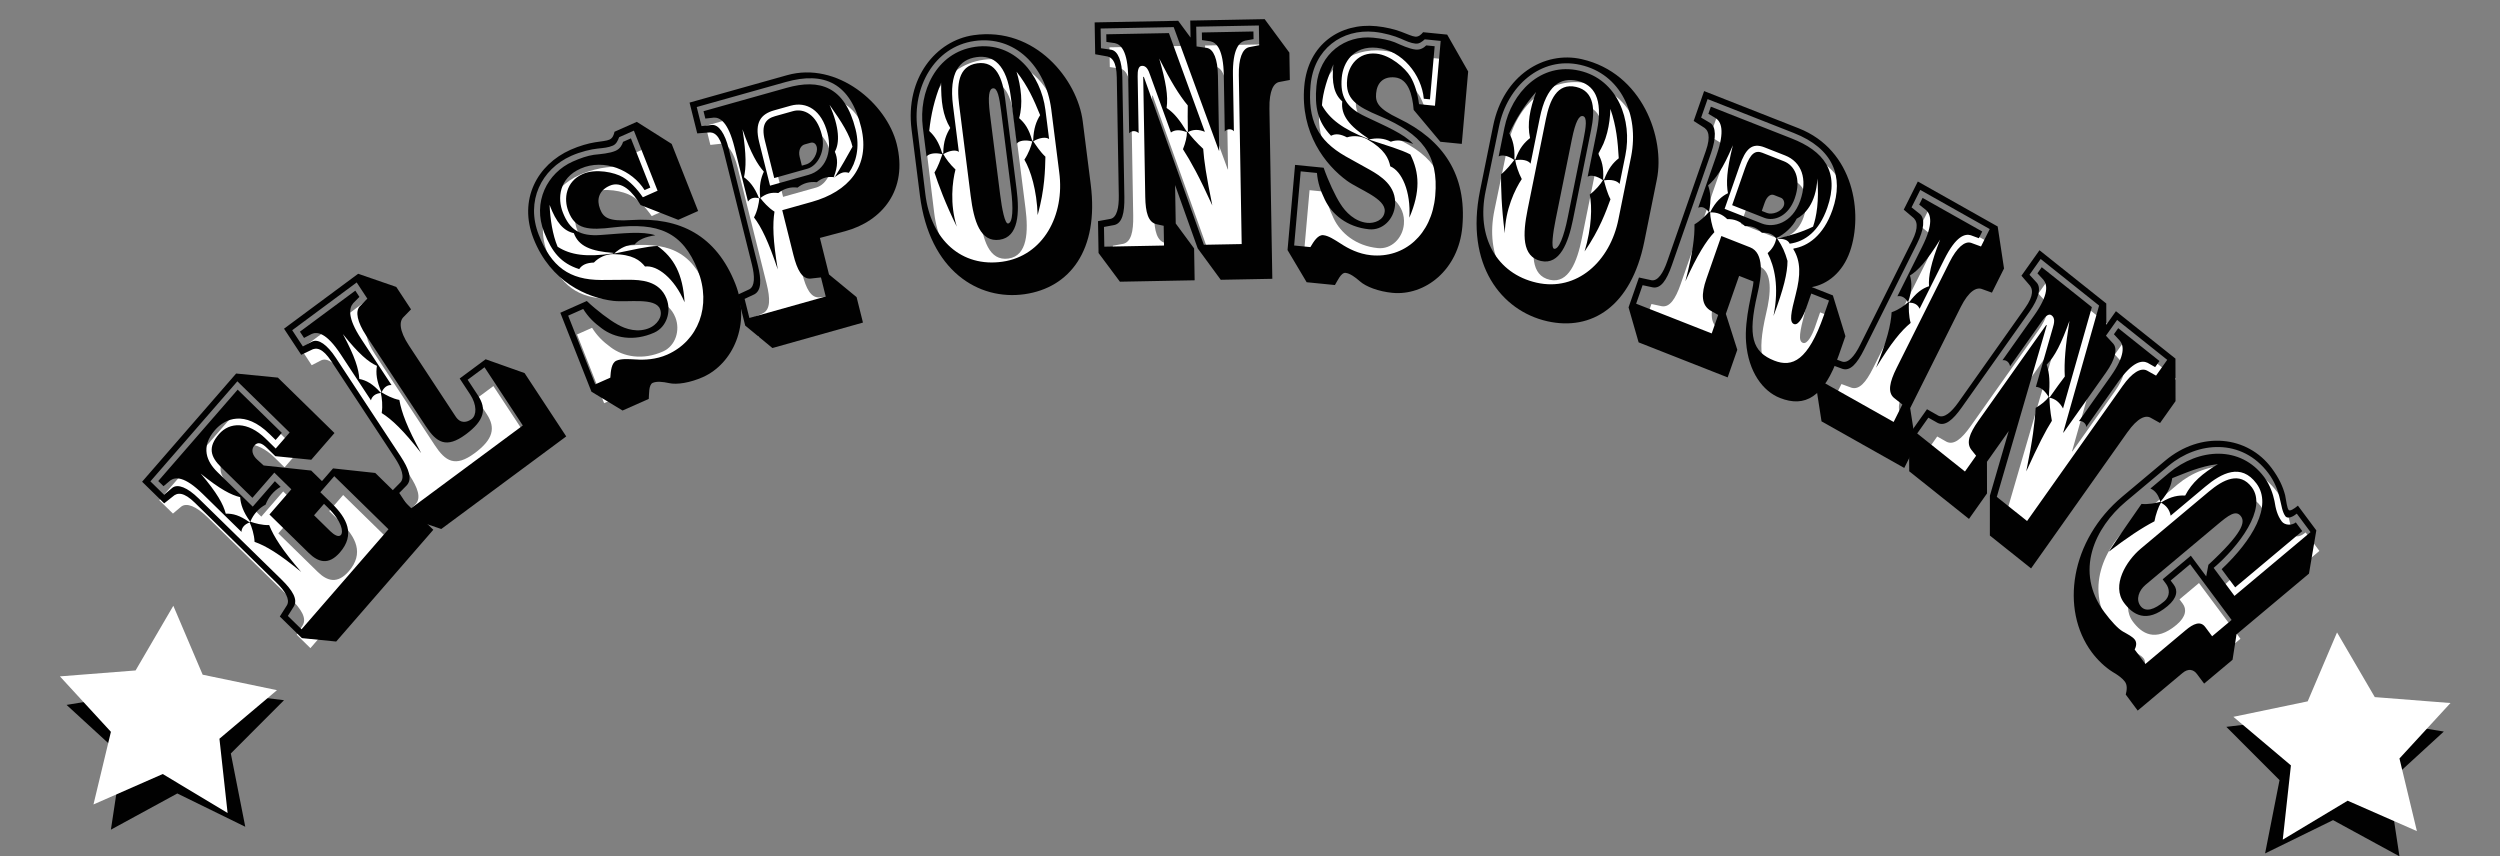 <?xml version="1.0" encoding="utf-8"?>
<!-- Generator: Adobe Illustrator 16.0.0, SVG Export Plug-In . SVG Version: 6.00 Build 0)  -->
<!DOCTYPE svg PUBLIC "-//W3C//DTD SVG 1.1//EN" "http://www.w3.org/Graphics/SVG/1.1/DTD/svg11.dtd">
<svg version="1.1" id="Capa_1" xmlns="http://www.w3.org/2000/svg" xmlns:xlink="http://www.w3.org/1999/xlink" x="0px" y="0px"
	 width="595.28px" height="203.902px" viewBox="0 0 595.28 203.902" enable-background="new 0 0 595.28 203.902"
	 xml:space="preserve">
<rect x="0" y="0" width="595.28" height="203.902" fill="#808080" stroke="none"/>
<g>
	<g>
		<path fill="#FFFFFF" d="M71.485,120.988l-4.056-3.971l-5.216,6.002l-7.425-7.269c-2.628-2.572-3.208-4.823-0.522-7.916
			c2.477-2.849,6.812-3.093,11.096,1.101l2.399,2.349l3.319-3.819L58.627,95.276l-20.704,23.826l3.256,3.188l1.972-1.66
			c1.282-0.988,3.571-0.095,6.256,2.533l19.764,19.345c2.628,2.573,3.919,4.735,2.884,6.414l-1.401,2.22l3.256,3.188l20.705-23.826
			l-12.91-12.636l-3.318,3.819l2.798,2.739c3.542,3.468,5.559,7.351,1.872,11.593c-2.687,3.092-5.134,2.381-7.418,0.144
			l-9.368-9.169L71.485,120.988z"/>
		<path fill="#FFFFFF" d="M97.473,113.09c2.046,3.111,2.826,5.449,1.52,6.92l-1.816,1.85l2.535,3.854L126.6,105.79l-9.119-13.862
			l-4.014,2.974l2.447,3.719c2.135,3.246,1.565,5.981-2.895,9.286c-4.652,3.446-6.967,1.944-9.503-1.911l-14.235-21.64
			c-2.09-3.178-2.616-5.706-1.52-6.921l1.817-1.849l-2.536-3.854L71.686,83.11l2.536,3.854l2.261-1.172
			c1.452-0.674,3.506,0.721,5.597,3.899L97.473,113.09z"/>
		<path fill="#FFFFFF" d="M137.443,54.767c-1.17-2.967-0.596-7.066,3.417-8.849c3.083-1.369,7.585-0.418,9.566,0.757
			c1.645,0.969,3.345,2.716,4.748,4.776l3.512-1.56l-5.64-14.303l-3.513,1.56c-0.292,0.756-0.625,1.619-1.485,2.001
			c-1.076,0.478-2.301,0.575-3.598,0.705c-1.542,0.148-4.087,0.742-6.309,1.729c-7.097,3.153-10.923,10.753-7.744,18.817
			c3.001,7.608,7.261,10.721,14.853,10.747l6.551-0.049c2.786,0.015,7.305,0.153,9.015,4.489c1.2,3.043,0.059,6.77-2.953,8.107
			c-4.874,2.165-9.449,1.246-12.44-1c-1.897-1.393-3.274-2.748-4.443-4.643l-3.584,1.592L143.847,96l3.584-1.592
			c0.105-1.656,0.293-3.528,1.44-4.037c1.146-0.51,2.708-0.397,4.686-0.293c1.907,0.136,4.734,0.042,7.459-1.167
			c7.311-3.248,10.622-11.514,7.232-20.11c-3.601-9.13-9.378-11.392-19.938-10.187C142.202,59.358,139.082,59.135,137.443,54.767z"
			/>
		<path fill="#FFFFFF" d="M195.432,52.543c8.64-2.428,13.989-8.369,11.737-17.718c-2.551-10.544-8.734-13.414-17.973-10.816
			l-21.184,5.954l1.134,4.544l2.503-0.277c1.582-0.103,3.061,1.955,3.995,5.703l6.884,27.584c0.915,3.667,0.891,6.147-0.812,7.054
			l-2.304,1.074l1.134,4.544l18.179-5.109l-1.134-4.545l-2.503,0.277c-1.977,0.129-3.155-2.014-4.071-5.681l-2.646-10.604
			L195.432,52.543z M184.232,37.945c-0.936-3.747,0.233-5.185,2.411-5.797l4.282-1.204c2.479-0.696,5.625,0.637,6.879,5.66
			c0.954,3.826-0.979,7.356-3.458,8.053l-7.887,2.217L184.232,37.945z"/>
		<path fill="#FFFFFF" d="M252.418,30.439c-1.371-10.207-8.653-17.572-18.281-16.2c-9.626,1.373-14.825,11.102-13.603,20.747
			l1.898,15.622c1.331,11.127,8.731,17.562,18.358,16.188c9.704-1.384,14.912-11.031,13.531-21.318L252.418,30.439z M230.492,29.405
			c-0.58-4.577-0.302-9.194,4.318-9.854c4.543-0.647,6.037,3.715,6.617,8.293l2.753,21.741c0.703,5.559,0.493,11.33-4.051,11.979
			c-4.621,0.658-6.13-4.452-6.885-10.418L230.492,29.405z"/>
		<path fill="#FFFFFF" d="M274.324,22.788l0.154-0.003l14.279,39.979l9.012-0.172l-0.682-40.239
			c-0.064-3.875,0.827-6.284,2.453-6.646l2.401-0.458l-0.08-4.7l-14.917,0.285l0.079,4.7l2.492,0.365
			c1.561,0.301,2.533,2.673,2.6,6.549l0.302,17.894l-0.077,0.001l-10.758-29.406l-17.403,0.332l0.079,4.7l2.493,0.364
			c1.559,0.301,2.533,2.674,2.598,6.55l0.484,28.53c0.063,3.792-0.517,6.196-2.375,6.644l-2.479,0.459l0.078,4.7l14.22-0.271
			l-0.08-4.7l-1.717-0.38c-1.951-0.458-2.611-2.754-2.676-6.547L274.324,22.788z"/>
		<path fill="#FFFFFF" d="M322.887,23.355c0.283-3.203,2.605-6.533,6.938-6.102c3.327,0.331,6.881,3.417,8.104,5.445
			c1.022,1.676,1.75,4.067,2.073,6.584l3.791,0.377l1.36-15.437l-3.788-0.378c-0.597,0.522-1.271,1.117-2.199,1.024
			c-1.16-0.115-2.285-0.642-3.485-1.175c-1.429-0.639-3.937-1.386-6.334-1.625c-7.66-0.761-14.404,4.036-15.175,12.738
			c-0.728,8.212,1.654,13.087,8.343,16.9l5.803,3.228c2.451,1.403,6.379,3.782,5.965,8.462c-0.289,3.285-2.949,6.002-6.197,5.679
			c-5.262-0.522-8.891-3.617-10.535-7.094c-1.057-2.176-1.672-4.059-1.861-6.315l-3.869-0.385l-1.561,17.655l3.871,0.384
			c0.826-1.409,1.822-2.966,3.061-2.843c1.236,0.124,2.564,1.001,4.267,2.081c1.621,1.072,4.158,2.402,7.099,2.694
			c7.893,0.785,14.479-4.855,15.297-14.133c0.871-9.854-3.228-14.734-13.078-18.945C325.051,29.783,322.396,28.028,322.887,23.355z"
			/>
		<path fill="#FFFFFF" d="M390.502,41.741c1.963-10.098-2.545-19.643-12.043-21.806s-17.488,5.127-19.412,14.643l-3.188,15.384
			c-2.295,10.949,2.621,19.66,12.119,21.823c9.569,2.179,17.547-5.029,19.522-15.207L390.502,41.741z M370.195,32.898
			c0.914-4.515,2.646-8.76,7.205-7.722c4.48,1.021,4.498,5.664,3.584,10.179l-4.336,21.449c-1.106,5.483-3.145,10.84-7.627,9.819
			c-4.561-1.038-4.352-6.39-3.162-12.275L370.195,32.898z"/>
		<path fill="#FFFFFF" d="M418.838,63.375c3.352,1.318,2.816,6.649,1.688,11.307c-2.274,9.835-1.188,13.605,4.06,15.668
			c4.299,1.692,8.039-0.003,11.793-10.752l1.242-3.557l-4.228-1.663l-1.239,3.557c-0.597,1.701-1.777,4.139-2.871,3.708
			c-1.166-0.458-0.729-2.661,0.446-7.213c1.121-4.396,1.199-7.708-0.602-10.615l0.053-0.155c3.336-0.535,7.103-3.011,9.265-9.198
			c2.778-7.964,0.139-14.634-9.189-18.303l-20.549-8.083l-1.539,4.408l2.197,1.304c1.348,0.883,1.438,3.47,0.172,7.104
			l-9.347,26.756c-1.241,3.557-2.608,5.571-4.491,5.269l-2.47-0.53l-1.537,4.408l17.998,7.081l1.537-4.409l-1.594-0.891
			c-2.516-1.341-2.453-4.131-1.211-7.689l3.564-10.207L418.838,63.375z M426.905,42.888c2.401,0.946,4.254,3.959,2.551,8.832
			c-1.457,4.176-4.847,5.57-7.25,4.624l-7.649-3.009l3.08-8.815c1.297-3.713,2.565-4.268,4.098-3.666L426.905,42.888z"/>
		<path fill="#FFFFFF" d="M445.961,87.728c-1.674,3.351-3.281,5.154-5.111,4.59l-2.377-0.873l-2.076,4.152l16.609,9.356l2.076-4.152
			l-2.014-1.601c-1.533-1.331-1.025-3.752,0.647-7.104l12.604-25.205c1.712-3.424,3.593-5.073,5.109-4.591l2.377,0.873l2.078-4.152
			l-16.543-9.318l-2.076,4.153l2.017,1.602c1.227,1.064,0.993,3.642-0.72,7.065L445.961,87.728z"/>
		<path fill="#FFFFFF" d="M489.342,81.848l0.125,0.099l-11.895,40.85l7.207,5.744l22.77-32.184c2.193-3.099,4.291-4.417,5.783-3.642
			l2.16,1.206l2.66-3.759l-11.933-9.508l-2.657,3.759l1.752,1.914c1.059,1.255,0.448,3.761-1.742,6.86l-10.125,14.312l-0.062-0.05
			l8.549-30.212l-13.92-11.092l-2.658,3.759l1.754,1.914c1.06,1.254,0.451,3.761-1.744,6.86l-16.143,22.819
			c-2.146,3.034-3.998,4.55-5.723,3.692l-2.221-1.255l-2.66,3.759l11.371,9.062l2.66-3.759l-1.136-1.418
			c-1.272-1.634-0.463-3.877,1.685-6.911L489.342,81.848z"/>
		<path fill="#FFFFFF" d="M522.59,154.498c1.771-1.482,3.459-2.27,4.615-0.716l1.639,2.2l4.636-3.885l-9.875-13.269l-4.636,3.885
			l0.771,1.036c0.963,1.294,0.817,3.097-1.498,5.04c-5.062,4.242-8.301,2.019-10.373-0.765c-3.082-4.142,0.557-10.029,3.971-12.893
			l16.224-13.598c3.414-2.863,7.346-4.898,10.235-1.016c3.756,5.049-3.104,14.06-9.094,19.185l4.961,6.666l18.111-15.183
			l-3.275-4.401c-0.791,0.665-2.143,1.377-2.723,0.601c-0.724-0.971-0.933-2.583-1.275-3.976c-0.471-2.231-1.346-4.337-2.742-6.213
			c-6.309-8.479-16.86-7.62-23.752-1.845l-10.184,8.539c-7.441,6.236-12.355,16.663-5.131,26.371
			c1.543,2.07,3.219,3.924,4.416,4.603c1.197,0.677,2.299,1.226,2.828,1.938c0.528,0.712,0.317,1.625-0.037,2.345l2.553,3.43
			L522.59,154.498z"/>
	</g>
	<g>
		<path fill="#010101" d="M41.121,118.246l-2.029,1.605l-5.255-5.146L56.228,88.94l9.936,0.974l13.481,13.195l-5.532,6.366
			l-8.557-0.858l-1.999-1.957c-1.2-1.175-2.148-1.542-2.991-0.572c-0.896,1.031-0.403,2.41,0.735,3.412l1.48,1.337l11.319,1.207
			l2.57,2.516l2.634-3.031l10.05,1.087l13.824,13.53l-23.127,26.614l-8.17-0.815l-5.256-5.145l1.712-2.699
			c0.772-1.375-0.458-3.365-2.458-5.322L46.4,119.712C43.773,117.141,42.235,117.206,41.121,118.246z M69.375,116.508l-4.056-3.97
			l-5.216,6.001l-7.426-7.268c-2.627-2.572-3.208-4.824-0.521-7.917c2.476-2.849,6.811-3.094,11.096,1.099l2.399,2.349l3.318-3.82
			L56.516,90.794L35.812,114.62l3.256,3.188l1.971-1.662c1.282-0.988,3.571-0.095,6.256,2.533l19.764,19.346
			c2.627,2.574,3.919,4.735,2.884,6.414l-1.4,2.22l3.256,3.187l20.704-23.824l-12.91-12.638l-3.319,3.82l2.799,2.739
			c3.542,3.467,5.559,7.349,1.871,11.593c-2.687,3.092-5.133,2.38-7.418,0.143l-9.368-9.17L69.375,116.508z M56.593,92.778
			l10.51,10.288l-1.475,1.698l-1.429-1.398c-5.94-5.815-10.644-3.688-13.015-0.959c-3.53,4.062-1.912,7.553,0.544,9.957l8.455,8.273
			l5.268-6.062l1.372,1.341c-1.669,0.947-2.982,2.579-3.578,4.239c-1.563,0.826-2.885,2.225-3.64,4.066
			c1.059,0.363,2.838,0.87,4.484,0.801c1.095,2.754,3.143,5.992,7.629,11.17c-5.224-4.328-8.431-6.233-11.106-7.17
			c-0.067-1.748-0.687-3.588-1.166-4.618c-1.195,0.401-1.933,1.25-1.95,2.243l-9.253-9.06c-4.341-4.249-6.533-4.039-7.71-3.171
			l-1.598,1.354l-1.257-1.229L56.593,92.778z M59.548,124.168c-1.684-2.32-2.247-4.105-2.366-5.793
			c-2.108-0.494-4.745-1.839-9.397-5.607c3.916,4.617,5.392,7.297,5.973,9.549c1.647-0.071,3.369,0.38,5.631,2.033L59.548,124.168z
			 M78.665,126.499c0.914,0.896,1.982,1.491,2.508,0.885c0.632-0.728,0.262-3.221-3.108-6.52l-0.914-0.896l-2.371,2.729
			L78.665,126.499z"/>
		<path fill="#010101" d="M108.495,99.183c1.201,1.825,2.786,1.354,3.807,0.599c1.21-0.896,1.29-3.369-0.356-5.871l-2.491-3.787
			l6.18-4.58l9.272,3.289l9.92,15.081L105.07,125.96l-7.814-2.659l-4.092-6.221l2.218-2.248c1.033-1.167,0.233-3.393-1.324-5.758
			L78.889,86.015c-2.046-3.111-3.562-3.396-4.86-2.635l-2.306,1.105l-4.093-6.221l17.65-13.078l9.074,3.134l3.515,5.341
			l-1.753,1.802c-1.058,0.985-1.143,3.161,1.259,6.812L108.495,99.183z M95.363,108.611c2.046,3.109,2.826,5.449,1.52,6.921
			l-1.817,1.849l2.536,3.854l26.888-19.922l-9.119-13.863l-4.015,2.975l2.447,3.72c2.135,3.246,1.565,5.981-2.895,9.286
			c-4.652,3.446-6.967,1.943-9.502-1.912L87.171,79.879c-2.091-3.179-2.616-5.706-1.52-6.92l1.816-1.85l-2.536-3.854L69.576,78.633
			l2.536,3.854l2.262-1.173c1.452-0.673,3.506,0.721,5.597,3.899L95.363,108.611z M81.118,84.363
			c-3.381-5.14-5.564-5.433-6.889-4.854l-1.835,0.956l-0.979-1.487l13.189-9.773l0.979,1.488l-1.479,1.498
			c-0.97,1.121-1.461,3.397,1.918,8.537l7.207,10.955c-0.993-0.069-1.885,0.592-2.357,1.747c0.96,0.596,2.596,1.497,4.218,1.803
			c0.513,2.94,1.858,6.569,5.193,12.648c-4.227-5.417-6.975-8.009-9.398-9.532c0.289-1.722,0.055-3.662-0.205-4.777
			c-1.248,0.121-2.076,0.733-2.357,1.747L81.118,84.363z M90.828,93.362c-1.174-2.65-1.363-4.522-1.074-6.245
			c-2.023-0.915-4.326-2.829-8.108-7.571c2.891,5.403,3.791,8.356,3.903,10.688c1.623,0.306,3.214,1.14,5.089,3.27L90.828,93.362z"
			/>
		<path fill="#010101" d="M127.046,56.83c-3.66-9.281,0.876-17.644,8.833-21.178c2.079-0.923,4.206-1.51,5.79-1.767
			c1.584-0.256,2.738-0.322,3.455-0.64c0.788-0.351,1.05-1.182,1.198-1.874l5.305-2.356l8.305,5.252l6.3,15.976l-4.73,2.102
			l-8.972-3.525c-1.894-3.092-4.432-5.898-7.371-4.592c-2.58,1.146-3.169,3.285-2.269,5.567c0.78,1.978,1.935,2.984,7.428,2.601
			c11.577-0.761,20.246,3.703,24.776,15.19c3.78,9.586-0.581,19.033-7.749,22.217c-3.011,1.337-6.178,1.85-8.032,1.422
			c-1.478-0.328-2.967-0.471-3.898-0.058c-1.003,0.446-0.839,2.787-0.938,3.815l-6.237,2.77l-7.413-4.485l-7.411-18.792l6.308-2.802
			c2.299,2.198,5.524,4.609,7.241,5.545c2.082,1.221,5.025,2.06,7.748,0.85c1.505-0.669,3.225-2.505,2.444-4.483
			c-1.11-2.815-7.6-1.542-11.127-1.941C139.841,70.905,131.126,67.176,127.046,56.83z M135.333,50.288
			c-1.17-2.967-0.597-7.066,3.418-8.849c3.082-1.37,7.584-0.419,9.565,0.758c1.645,0.967,3.346,2.715,4.748,4.773l3.512-1.56
			l-5.64-14.302l-3.513,1.56c-0.292,0.755-0.625,1.619-1.485,2.001c-1.075,0.477-2.3,0.575-3.598,0.704
			c-1.542,0.148-4.087,0.743-6.31,1.73c-7.097,3.153-10.923,10.752-7.742,18.817c3,7.607,7.261,10.722,14.853,10.747l6.551-0.049
			c2.786,0.014,7.306,0.152,9.015,4.489c1.2,3.043,0.058,6.769-2.953,8.106c-4.874,2.165-9.448,1.246-12.44-1.001
			c-1.897-1.392-3.274-2.748-4.442-4.642l-3.584,1.592l6.451,16.356l3.584-1.592c0.105-1.656,0.294-3.528,1.44-4.038
			c1.147-0.509,2.708-0.397,4.686-0.293c1.908,0.137,4.735,0.043,7.458-1.167c7.312-3.248,10.623-11.514,7.233-20.11
			c-3.601-9.13-9.378-11.391-19.938-10.187C140.092,54.879,136.971,54.656,135.333,50.288z M156.042,56.02
			c-2.534,0.41-3.896,1.016-4.946,2.197c-1.746,0.06-3.323,0.76-4.874,2.166c4.445-0.903,7.911-1.727,10.32-1.813
			c3.866,2.752,6.059,6.605,6.464,13.399c-2.423-5.718-6.541-8.896-9.421-8.51c-1.162-1.451-2.916-2.907-7.65-2.949
			c-1.673,0.028-3.322,0.76-4.516,2.006c-1.745,0.06-2.821,0.538-3.512,1.561c-4.336-1.382-6.498-4.088-8.328-8.729
			c-2.851-7.228,0.726-14.18,6.818-16.886c1.864-0.829,3.5-1.376,5.013-1.601c1.614-0.18,3.747-0.324,5.182-0.96
			c1.075-0.478,1.551-1.405,1.772-2.128l1.863-0.827l4.621,11.715l-1.362,0.605c-2.972-4.759-9.653-7.603-15.244-5.119
			c-5.161,2.292-5.536,7.107-4.216,10.456c1.59,4.032,3.953,5.753,9.1,5.345C148.372,55.583,152.938,54.985,156.042,56.02z
			 M146.162,60.229c-5.548-0.396-8.396-1.635-9.524-4.71c-2.403-0.542-4.164-2.441-5.773-6.734c0.137,3.337,0.699,7.111,1.911,9.97
			c3.045,1.955,6.807,2.52,13.099,1.602L146.162,60.229z"/>
		<path fill="#010101" d="M203.967,70.752l1.512,6.058l-21.559,6.061l-6.479-5.346l-1.83-7.334l2.81-1.302
			c1.349-0.72,1.317-3.1,0.621-5.891l-6.785-27.186c-0.915-3.667-2.245-4.488-3.712-4.246l-2.523,0.197l-1.83-7.334l23.211-6.524
			c11.943-3.357,23.707,6.73,26.113,16.378c2.746,11.002-3.527,18.396-12.262,20.766l-6.029,1.609l2.169,8.69L203.967,70.752z
			 M193.322,48.064c8.639-2.429,13.988-8.369,11.735-17.718c-2.551-10.544-8.732-13.414-17.973-10.816l-21.183,5.955l1.134,4.545
			l2.504-0.277c1.582-0.104,3.06,1.956,3.995,5.702l6.885,27.585c0.915,3.667,0.89,6.148-0.813,7.054l-2.305,1.075l1.135,4.543
			l18.179-5.11l-1.134-4.544l-2.504,0.277c-1.978,0.128-3.155-2.014-4.07-5.682l-2.646-10.603L193.322,48.064z M174.887,35.073
			c-1.513-6.059-3.468-7.13-4.9-7.069l-2.033,0.23l-0.437-1.754l19.831-5.574c7.812-2.197,13.812-0.385,16.377,9.899
			c1.075,4.305,0.123,7.9-1.598,10.346c-1.286-0.321-1.792-0.094-3.436,1.051c-1.586-0.237-2.938,0.143-4.207,1.183
			c-1.736-0.195-3.239,0.229-4.583,1.288c-1.586-0.236-3.238,0.229-4.582,1.288c-1.662-0.215-2.938,0.144-4.281,1.204
			c0.709,0.909,1.954,2.351,3.378,3.23c-0.47,2.948-0.381,6.847,0.784,13.771c-2.216-6.628-3.883-10.085-5.667-12.399
			c0.829-1.512,1.162-3.397,1.279-4.54c-1.211-0.342-2.112-0.088-2.705,0.761L174.887,35.073z M181.02,47.085
			c-0.321-2.896,0.183-4.743,0.861-6.213c-1.454-1.639-3.072-4.256-5.09-10.087c0.966,6.127,0.856,9.229,0.357,11.417
			c1.274,0.921,2.499,2.283,3.571,4.968L181.02,47.085z M183.357,44.21l9.165-2.577c3.98-1.118,5.68-5.265,4.525-9.889
			c-1.393-5.581-5.039-7.627-8.794-6.571l-3.907,1.098c-3.08,0.866-4.77,2.792-3.576,7.574L183.357,44.21z M182.123,33.466
			c-0.935-3.747,0.233-5.185,2.412-5.797l4.282-1.204c2.479-0.697,5.625,0.637,6.879,5.66c0.955,3.827-0.979,7.357-3.457,8.054
			l-7.888,2.217L182.123,33.466z M191.597,34.387c-0.901,0.253-1.584,1.383-1.187,2.979l0.518,2.073l0.977-0.274
			c1.803-0.507,2.883-2.943,2.584-4.139c-0.22-0.877-0.789-1.228-1.54-1.017L191.597,34.387z M198.823,42.082
			c1.439-2.282,2.896-4.824,4.166-7.144c-0.602-2.731-2.489-5.784-5.465-9.981c2.39,5.386,2.438,9.125,1.259,11.164
			c0.718,1.59,0.781,3.449-0.26,6.045L198.823,42.082z"/>
		<path fill="#010101" d="M259.717,43.923c1.987,15.693-5.039,24.6-15.744,26.127c-11.013,1.571-22.663-5.589-24.928-23.489
			l-1.987-15.694c-1.552-12.261,5.782-21.211,14.793-22.497c14.709-2.098,24.709,10.623,25.962,20.513L259.717,43.923z
			 M250.308,25.959c-1.369-10.206-8.653-17.571-18.279-16.198c-9.627,1.373-14.825,11.102-13.604,20.745l1.899,15.623
			c1.33,11.127,8.731,17.561,18.357,16.188c9.704-1.384,14.912-11.031,13.531-21.318L250.308,25.959z M228.314,36.17
			c-0.698-0.566-2.239-0.347-3.697,0.527c0.52,1.008,1.65,2.511,2.895,3.664c-0.736,2.852-1.395,8.188,0.312,13.603
			c-2.737-5.518-4.426-10.186-5.317-12.888c0.913-1.461,1.477-3.207,1.88-4.346c-1.546-0.445-3.164-0.215-3.773,0.538l-0.879-6.948
			c-1.057-8.337,3.073-17.829,12.47-19.17c9.318-1.328,15.663,6.67,16.719,15.008l0.879,6.948c-0.775-0.555-2.315-0.335-3.772,0.538
			c0.673,0.985,1.649,2.511,2.894,3.665c-0.08,3.09-0.127,7.673-1.846,13.91c-0.206-5.961-1.664-10.663-3.16-13.196
			c0.989-1.473,1.63-3.228,1.88-4.346c-1.624-0.435-3.164-0.214-3.697,0.527l-1.396-11.034c-1.004-7.929-4.262-10.127-8.189-9.567
			c-4.005,0.571-6.6,3.604-5.597,11.532L228.314,36.17z M224.597,36.534c0.023-2.916,0.751-4.601,1.664-6.063
			c-1.789-2.99-2.214-6.34-2.157-10.842c-1.659,4.23-2.411,7.583-2.849,11.557c1.243,1.154,2.287,2.586,3.111,5.381L224.597,36.534z
			 M228.381,24.926c-0.58-4.577-0.301-9.194,4.319-9.852c4.543-0.649,6.037,3.715,6.617,8.292l2.753,21.742
			c0.703,5.558,0.494,11.33-4.051,11.978c-4.62,0.659-6.13-4.451-6.886-10.418L228.381,24.926z M238.371,26.415
			c-0.415-3.27-0.858-5.536-1.938-5.383c-0.924,0.132-1.257,1.844-0.708,6.175l2.442,19.29c0.404,3.188,1.101,6.833,1.871,6.723
			c1.155-0.165,1.26-3.675,0.701-8.088L238.371,26.415z M246.008,33.48c0.101-2.926,0.75-4.601,1.663-6.062
			c-1.477-3.617-2.913-6.908-5.622-10.349c1.071,3.508,1.6,7.677,0.616,11.062c1.322,1.144,2.365,2.576,3.113,5.381L246.008,33.48z"
			/>
		<path fill="#010101" d="M290.674,66.621l-5.49-7.483L279.8,44.063l0.155,9.153l4.375,5.938l0.128,7.586l-17.791,0.339l-5.09-6.832
			l-0.128-7.586l3.021-0.552c1.471-0.358,1.976-2.678,1.927-5.563l-0.477-28.119c-0.064-3.792-1.172-4.926-2.651-5.062l-2.493-0.447
			l-0.129-7.586l19.89-0.38l2.944,3.986l-0.069-4.041l17.715-0.338l5.887,7.971l0.11,6.514l-2.404,0.458
			c-1.395,0.191-2.53,1.945-2.454,6.398l0.688,40.487L290.674,66.621z M272.213,18.308l0.155-0.002l14.279,39.98l9.013-0.172
			l-0.683-40.24c-0.065-3.875,0.827-6.285,2.453-6.646l2.401-0.458l-0.08-4.7l-14.918,0.284l0.081,4.701l2.493,0.364
			c1.559,0.301,2.533,2.674,2.598,6.549l0.302,17.894l-0.076,0.001L279.474,6.457L262.07,6.789l0.081,4.7l2.491,0.365
			c1.561,0.3,2.533,2.673,2.599,6.549l0.483,28.53c0.064,3.793-0.517,6.197-2.376,6.645l-2.478,0.46l0.08,4.7l14.218-0.272
			l-0.08-4.701l-1.716-0.379c-1.951-0.458-2.611-2.755-2.675-6.547L272.213,18.308z M278.333,7.881l8.558,23.509
			c-1.486-0.631-2.809-0.606-4.04,0.078c0.797,1.056,1.985,2.438,3.644,3.971c0.205,2.884,0.731,6.421,2.171,13.487
			c-3.067-6.788-5.151-10.542-6.988-13.394c0.597-1.496,0.96-2.988,0.942-4.06c-1.644-0.628-2.886-0.605-3.808,0.073l-4.893-13.516
			c-0.491-1.477-0.973-2.375-1.982-2.354c-0.932,0.017-1.067,1.257-1.047,2.494l0.229,13.523c-0.71-0.647-1.643-0.629-2.252,0.042
			l-0.228-13.358c-0.104-6.267-1.765-7.802-3.168-8.104l-2.024-0.292l-0.031-1.814L278.333,7.881z M282.85,31.385
			c-0.049-2.886-0.076-4.535-0.027-6.268c-2.145-2.599-4.062-5.779-6.795-11.171c1.568,5.497,2.171,8.867,1.753,11.763
			c1.807,1.202,3.078,2.828,4.836,5.681L282.85,31.385z M298.455,7.497l0.031,1.814l-2.016,0.368
			c-1.393,0.356-2.998,1.955-2.892,8.221l0.226,13.359c-0.477-0.651-1.643-0.629-2.174,0.041l-0.227-13.358
			c-0.107-6.266-1.766-7.802-3.168-8.105l-2.025-0.292l-0.032-1.814L298.455,7.497z"/>
		<path fill="#010101" d="M310.564,20.511c0.886-10.018,8.595-15.132,17.183-14.278c2.244,0.224,4.383,0.767,5.894,1.332
			c1.514,0.564,2.559,1.082,3.332,1.16c0.852,0.084,1.45-0.519,1.889-1.055l5.727,0.57l5,8.78l-1.521,17.244l-5.104-0.508
			l-6.354-7.59c-0.301-3.675-1.295-7.418-4.469-7.733c-2.785-0.277-4.253,1.316-4.472,3.779c-0.188,2.136,0.385,3.6,5.401,6.004
			c10.556,5.109,16.224,13.376,15.13,25.775c-0.914,10.347-8.951,16.505-16.688,15.736c-3.252-0.323-6.271-1.453-7.719-2.756
			c-1.158-1.027-2.408-1.896-3.414-1.997c-1.082-0.107-1.975,2.041-2.52,2.897l-6.73-0.669l-4.553-7.659l1.791-20.281l6.809,0.676
			c1.055,3.087,2.832,6.826,3.93,8.509c1.299,2.118,3.521,4.326,6.463,4.619c1.625,0.162,3.955-0.601,4.146-2.735
			c0.269-3.038-6.022-5.155-8.959-7.27C315.616,39.319,309.579,31.678,310.564,20.511z M320.777,18.876
			c0.281-3.203,2.605-6.533,6.938-6.103c3.328,0.331,6.88,3.417,8.104,5.444c1.021,1.676,1.748,4.067,2.07,6.585l3.791,0.376
			l1.363-15.437l-3.791-0.378c-0.594,0.521-1.27,1.117-2.199,1.023c-1.158-0.116-2.283-0.642-3.484-1.175
			c-1.426-0.639-3.938-1.385-6.334-1.625c-7.659-0.762-14.405,4.034-15.174,12.738c-0.727,8.211,1.654,13.087,8.34,16.899
			l5.806,3.228c2.451,1.404,6.377,3.782,5.965,8.462c-0.291,3.285-2.95,6.003-6.196,5.679c-5.263-0.523-8.894-3.618-10.535-7.095
			c-1.058-2.176-1.672-4.06-1.861-6.314l-3.869-0.385l-1.559,17.654l3.867,0.385c0.826-1.408,1.821-2.967,3.062-2.843
			c1.235,0.123,2.563,1,4.265,2.081c1.622,1.072,4.157,2.402,7.1,2.694c7.893,0.784,14.479-4.855,15.297-14.135
			c0.871-9.853-3.227-14.733-13.078-18.944C322.941,25.304,320.288,23.548,320.777,18.876z M336.51,34.274
			c-2.42-0.903-3.889-1.05-5.34-0.531c-1.564-0.819-3.268-0.988-5.26-0.523c4.322,1.424,7.746,2.427,9.91,3.554
			c2.188,4.359,2.418,8.855-0.236,15.052c0.396-6.256-1.828-11.116-4.541-12.214c-0.383-1.86-1.285-4.021-5.441-6.423
			c-1.49-0.81-3.27-0.987-4.875-0.484c-1.565-0.818-2.729-0.934-3.791-0.377c-3.213-3.384-3.922-6.852-3.479-11.859
			c0.688-7.801,6.926-12.151,13.502-11.497c2.013,0.2,3.699,0.534,5.133,1.091c1.505,0.646,3.451,1.585,4.998,1.739
			c1.162,0.116,1.992-0.463,2.509-0.993l2.014,0.201l-1.119,12.646l-1.469-0.146c-0.515-5.684-5.146-11.529-11.185-12.129
			c-5.567-0.554-8.036,3.508-8.354,7.121c-0.387,4.352,0.938,7.051,5.658,9.26C329.934,30.058,334.23,31.811,336.51,34.274z
			 M325.924,33.056c-4.719-3.121-6.684-5.635-6.316-8.912c-1.881-1.678-2.592-4.233-2.106-8.825
			c-1.358,3.013-2.535,6.624-2.733,9.751c1.821,3.246,4.891,5.622,10.852,7.954L325.924,33.056z"/>
		<path fill="#010101" d="M391.525,57.544c-3.133,15.482-12.58,21.343-23.143,18.938c-10.865-2.475-19.547-13.392-15.977-31.051
			l3.133-15.482c2.443-12.096,12.197-17.888,21.086-15.864c14.512,3.304,19.871,18.864,17.898,28.622L391.525,57.544z
			 M388.393,37.261c1.961-10.097-2.547-19.642-12.043-21.805c-9.498-2.163-17.485,5.127-19.412,14.643l-3.188,15.384
			c-2.293,10.95,2.623,19.659,12.119,21.823c9.573,2.18,17.549-5.03,19.524-15.208L388.393,37.261z M364.441,38.978
			c-0.479-0.784-1.996-1.13-3.646-0.83c0.168,1.134,0.754,2.954,1.558,4.487c-1.603,2.418-3.92,7.204-4.041,12.913
			c-0.816-6.175-0.92-11.175-0.896-14.038c1.324-1.047,2.41-2.487,3.154-3.415c-1.312-0.974-2.908-1.336-3.725-0.847l1.387-6.854
			c1.662-8.225,8.572-15.676,17.844-13.565c9.191,2.093,12.615,11.898,10.951,20.123l-1.385,6.854
			c-0.554-0.8-2.074-1.146-3.726-0.847c0.321,1.169,0.754,2.956,1.56,4.487c-1.062,2.88-2.562,7.177-6.17,12.429
			c1.704-5.685,1.831-10.633,1.229-13.554c1.399-1.03,2.562-2.453,3.151-3.415c-1.389-0.991-2.908-1.337-3.646-0.83l2.201-10.887
			c1.582-7.821-0.783-11.058-4.658-11.941c-3.951-0.9-7.358,1.023-8.94,8.845L364.441,38.978z M360.829,37.985
			c0.948-2.736,2.172-4.06,3.496-5.108c-0.732-3.456-0.062-6.762,1.426-10.979c-2.91,3.386-4.688,6.271-6.364,9.854
			c0.805,1.533,1.329,3.255,1.215,6.181L360.829,37.985z M368.084,28.42c0.914-4.515,2.646-8.76,7.205-7.722
			c4.482,1.021,4.498,5.663,3.586,10.179l-4.338,21.449c-1.107,5.483-3.145,10.84-7.627,9.819
			c-4.561-1.038-4.352-6.389-3.162-12.275L368.084,28.42z M377.012,33.405c0.652-3.227,0.957-5.519-0.104-5.76
			c-0.912-0.207-1.771,1.284-2.634,5.558l-3.85,19.03c-0.635,3.145-1.141,6.826-0.381,6.999c1.139,0.26,2.355-3.006,3.236-7.361
			L377.012,33.405z M381.95,42.795c1.024-2.718,2.172-4.061,3.495-5.107c-0.235-3.935-0.54-7.546-1.993-11.757
			c-0.109,3.687-0.94,7.799-2.943,10.632c0.88,1.549,1.404,3.272,1.214,6.181L381.95,42.795z"/>
		<path fill="#010101" d="M406.184,35.926c1.244-3.558,0.604-5.042-0.729-5.741l-2.17-1.381l2.486-7.115l22.514,8.858
			c13.262,5.216,15.346,20.372,12.211,29.342c-1.756,5.027-5.383,7.822-9.092,8.474l5.027,1.977l2.987,9.708l-1.592,4.562
			c-3.511,10.053-8.086,12.476-13.988,10.153c-4.08-1.604-7.524-6.215-8.067-13.201c-0.484-5.732,1.729-12.778,1.758-14.524
			l-3.424-1.348l-3.16,9.048l2.729,8.551l-2.297,6.573l-21.2-8.341l-2.396-8.331l2.481-7.114l3.004,0.654
			c1.492,0.235,2.761-1.729,3.705-4.436L406.184,35.926z M416.729,58.895c3.353,1.319,2.814,6.649,1.688,11.306
			c-2.274,9.836-1.188,13.606,4.06,15.67c4.299,1.69,8.039-0.004,11.795-10.753l1.239-3.558l-4.227-1.663l-1.242,3.558
			c-0.594,1.701-1.774,4.138-2.869,3.708c-1.166-0.459-0.729-2.661,0.447-7.212c1.121-4.397,1.198-7.708-0.603-10.616l0.053-0.155
			c3.337-0.535,7.103-3.011,9.265-9.198c2.781-7.966,0.14-14.634-9.188-18.304l-20.55-8.083l-1.536,4.409l2.194,1.304
			c1.351,0.883,1.438,3.469,0.172,7.104l-9.346,26.756c-1.242,3.557-2.609,5.571-4.492,5.27l-2.467-0.531l-1.539,4.409l17.998,7.079
			l1.539-4.408l-1.597-0.892c-2.516-1.341-2.453-4.131-1.211-7.688l3.564-10.208L416.729,58.895z M426.611,32.967
			c7.578,2.981,11.533,7.791,8.48,16.53c-1.941,5.567-5.291,8.033-8.943,8.531c-0.366-0.849-1.389-1.25-2.916-1.147
			c1.244,1.896,1.793,3.168,2.394,5.251c-0.017,2.896-0.896,6.597-3.336,13.113c1.403-7.1,0.221-11.787-1.397-14.976
			c1.088-0.979,1.812-2.101,2.051-3.502c-0.805-1.021-1.822-1.421-3.424-1.347c-1.097-1.135-2.48-1.679-4.009-1.577
			c-1.17-1.164-2.627-1.737-4.227-1.662c-1.168-1.164-2.479-1.68-4.08-1.606c0.014,1.149,0.396,3.145,1.01,4.706
			c-1.983,2.123-4.028,5.365-6.907,11.709c1.786-6.774,2.229-10.647,2.17-13.571c1.354-0.787,2.723-2.096,3.438-2.958
			c-0.949-1.077-1.678-1.364-2.551-1.003l4.377-12.528c2.051-5.878,1.035-7.949-0.168-8.774l-1.787-1.054l0.594-1.702
			L426.611,32.967z M407.23,50.498c1.31-2.563,2.724-3.766,4.222-4.497c-0.443-2.286-0.345-5.414,1.17-11.415
			c-2.394,5.657-4.164,8.125-5.904,9.552c0.541,1.533,0.804,3.396,0.222,6.244L407.23,50.498z M420.155,35.088
			c-2.988-1.176-4.515,0.336-5.941,4.435l-3.563,10.208l8.889,3.497c2.697,1.06,7.203,0.019,9.121-5.472
			c1.809-5.182,0.312-9.2-3.623-10.749L420.155,35.088z M424.795,38.409c2.402,0.946,4.252,3.96,2.551,8.832
			c-1.459,4.176-4.846,5.57-7.252,4.625l-7.648-3.01l3.078-8.815c1.297-3.713,2.566-4.268,4.099-3.666L424.795,38.409z
			 M422.405,46.439c-0.802-0.314-1.685,0.307-2.224,1.853l-0.676,1.933l1.238,0.488c1.24,0.487,3.5-0.294,4.016-1.763
			c0.27-0.773-0.098-1.622-0.68-1.851L422.405,46.439z M423.26,56.803c2.998-0.755,5.553-1.422,8.447-2.833
			c0.811-2.32,1.471-6.105,1.023-11.473c-0.287,6.044-3.101,8.633-4.922,9.586c-0.922,1.924-2.972,3.757-4.843,4.605L423.26,56.803z
			"/>
		<path fill="#010101" d="M455.29,57.386c1.676-3.352,1.228-4.913-0.006-5.792l-1.979-1.674l3.354-6.702l19.012,10.71l1.511,10
			l-2.877,5.754l-2.312-0.833c-1.309-0.55-3.17,0.361-5.139,4.294l-12.021,24.041l1.362,8.707l-2.768,5.535l-19.699-11.096
			l-1.334-8.593l3.354-6.703l2.896,1.071c1.451,0.444,2.948-1.326,4.227-3.875L455.29,57.386z M443.854,83.249
			c-1.678,3.351-3.283,5.154-5.11,4.59l-2.38-0.873l-2.075,4.152l16.61,9.356l2.074-4.152l-2.016-1.603
			c-1.531-1.331-1.023-3.752,0.65-7.103l12.604-25.206c1.715-3.423,3.594-5.073,5.111-4.591l2.379,0.874l2.078-4.153l-16.543-9.317
			l-2.076,4.152l2.014,1.602c1.229,1.064,0.994,3.641-0.719,7.065L443.854,83.249z M457.077,73.518
			c-0.396-0.969-1.354-1.511-2.539-1.43c-0.062,1.179-0.072,3.134,0.41,4.807c-2.23,1.824-4.662,4.75-8.24,10.671
			c2.617-6.463,3.537-10.24,3.711-13.223c1.576-0.513,3.097-1.618,3.914-2.372c-0.672-1.124-1.562-1.626-2.541-1.43l5.899-11.802
			c2.771-5.537,2.021-7.732,0.933-8.72l-1.642-1.297l0.804-1.603l14.207,8.003l-0.802,1.602l-1.932-0.713
			c-1.381-0.405-3.514,0.168-6.281,5.705L457.077,73.518z M454.573,72.015c1.688-2.318,3.172-3.35,4.747-3.862
			c-0.155-2.329,0.398-5.376,2.65-11.11c-3.211,5.193-5.277,7.39-7.184,8.558c0.484,1.673,0.51,3.556-0.422,6.298L454.573,72.015z"
			/>
		<path fill="#010101" d="M473.811,127.52l0.006-9.484l4.482-15.402l-5.18,7.32l0.012,7.538l-4.293,6.067l-14.229-11.341
			l-0.06-8.708l4.291-6.068l2.705,1.536c1.367,0.677,3.106-0.823,4.74-3.131l15.911-22.49c2.146-3.033,1.931-4.65,0.845-5.723
			l-1.709-1.979l4.293-6.067l15.906,12.676l0.014,5.064l2.285-3.231l14.17,11.291l0.023,10.128l-3.687,5.209l-2.16-1.205
			c-1.213-0.759-3.123-0.117-5.645,3.444l-22.908,32.381L473.811,127.52z M487.232,77.369l0.125,0.098l-11.896,40.85l7.209,5.744
			l22.771-32.184c2.191-3.1,4.291-4.418,5.781-3.642l2.16,1.206l2.66-3.759l-11.93-9.508l-2.662,3.759l1.756,1.915
			c1.059,1.254,0.449,3.761-1.744,6.861l-10.125,14.311l-0.061-0.049l8.547-30.212l-13.918-11.092l-2.66,3.759L485,67.339
			c1.057,1.254,0.449,3.761-1.744,6.861l-16.143,22.818c-2.146,3.034-3.998,4.55-5.723,3.691l-2.224-1.255l-2.658,3.759
			l11.369,9.062l2.66-3.76l-1.134-1.42c-1.272-1.634-0.465-3.876,1.685-6.911L487.232,77.369z M498.098,73.136l-6.865,24.126
			c-0.809-1.469-1.864-2.31-3.229-2.575c0.015,1.353,0.152,3.217,0.572,5.51c-1.511,2.408-3.146,5.54-6.101,12.053
			c1.513-7.354,2.041-11.676,2.244-15.123c1.338-0.791,2.488-1.73,3.096-2.588c-0.932-1.567-1.928-2.359-3.045-2.426l3.972-13.854
			c0.467-1.484,0.604-2.507-0.201-3.151c-0.744-0.594-1.567,0.296-2.271,1.286L478.62,87.21c-0.188-0.973-0.935-1.567-1.804-1.436
			l7.558-10.683c3.547-5.013,3.129-7.306,2.197-8.46l-1.431-1.551l1.025-1.452L498.098,73.136z M488.047,94.622
			c1.635-2.308,2.566-3.627,3.607-4.962c-0.187-3.447,0.145-7.208,1.111-13.244c-1.945,5.359-3.427,8.409-5.433,10.421
			c0.729,2.128,0.791,4.239,0.524,7.637L488.047,94.622z M514.193,85.961l-1.026,1.452l-1.803-1.024
			c-1.306-0.628-3.494-0.415-7.044,4.598l-7.559,10.684c0-0.825-0.932-1.567-1.738-1.387l7.558-10.683
			c3.547-5.013,3.131-7.306,2.196-8.46l-1.43-1.551l1.025-1.451L514.193,85.961z"/>
		<path fill="#010101" d="M506.167,165.382c0.285-1.08,0.412-2.239-0.213-3.08c-0.578-0.776-1.496-1.478-2.897-2.3
			c-1.812-1.105-3.662-2.921-4.964-4.669c-7.606-10.226-5.123-26.709,7.259-37.086l10.184-8.538
			c8.598-7.208,19.635-5.951,25.367,1.751c1.78,2.396,2.67,4.384,3.215,6.448c0.283,1.443,0.442,2.99,0.83,3.509
			c0.289,0.388,1.299-0.25,2.213-1.017l4.385,5.891l-1.748,10.293l-17.258,14.467l-0.943,6.049l-6.77,5.674l-1.688-2.266
			c-0.815-1.101-2.055-1.431-3.457-0.255l-10.671,8.946L506.167,165.382z M520.481,150.02c1.77-1.481,3.459-2.27,4.614-0.717
			l1.64,2.2l4.635-3.885l-9.875-13.269l-4.635,3.887l0.771,1.035c0.963,1.295,0.818,3.097-1.498,5.039
			c-5.061,4.242-8.301,2.02-10.373-0.764c-3.082-4.143,0.557-10.029,3.973-12.893l16.222-13.598
			c3.414-2.863,7.346-4.898,10.236-1.016c3.756,5.048-3.104,14.059-9.093,19.184l4.959,6.668l18.111-15.185l-3.274-4.401
			c-0.791,0.666-2.146,1.379-2.724,0.602c-0.721-0.971-0.93-2.583-1.272-3.975c-0.474-2.232-1.347-4.338-2.742-6.215
			c-6.312-8.479-16.861-7.619-23.752-1.843l-10.187,8.537c-7.439,6.237-12.354,16.664-5.131,26.372
			c1.543,2.07,3.219,3.924,4.416,4.602s2.299,1.227,2.828,1.938s0.318,1.625-0.037,2.344l2.553,3.431L520.481,150.02z
			 M516.426,112.641c7.197-6.035,17.104-6.561,22.689,0.946c1.444,1.94,2.1,4.021,2.467,5.709c0.291,1.856,0.672,3.431,1.729,4.854
			c0.724,0.971,2.435,1.008,3.351,0.24l1.541,2.071l-15.978,13.394L529,135.521c7.285-6.844,12.236-15.094,8.287-20.4
			c-3.662-4.919-8.301-2.502-12.201,0.77l-8.231,6.901c-0.234-1.38-1.007-2.416-2.312-3.106c-0.612,1.039-1.254,2.838-1.543,4.445
			c-2.935,1.514-6.576,3.938-10.867,7.219c2.986-4.5,5.742-8.385,7.785-11.359c1.59,0.139,3.338-0.172,4.479-0.499
			c-0.428-1.638-1.199-2.675-2.358-3.171L516.426,112.641z M525.85,134.482c8.14-7.56,8.81-10.117,7.75-11.543
			c-1.202-1.617-2.959-0.25-5.702,2.051l-17.017,14.262c-1.586,1.329-2.373,3.462-1.219,5.016c1.205,1.618,3.332,0.885,5.648-1.058
			c1.524-1.276,1.28-3.069,0.463-4.17l-0.818-1.101l6.707-5.623l3.66,4.918L525.85,134.482z M514.6,119.634
			c2.438-1.517,4.175-1.711,5.716-1.637c1.618-3.146,4.12-5.241,7.801-7.484c-4.205,0.476-7.879,2.189-10.883,3.343
			c-0.24,1.672-0.869,3.355-2.775,5.584L514.6,119.634z"/>
	</g>
</g>
<path fill="#010101" d="M556.418,155.146l7.646,16.108l17.834,2.938l-13.226,12.125l2.668,17.584l-15.813-8.621l-16.183,7.929
	l3.441-17.451l-12.668-12.686l17.942-2.167L556.418,155.146z"/>
<path fill="#FFFFFF" d="M556.477,150.589l8.988,15.401l18.021,1.41l-12.146,13.205l4.154,17.295L559,190.655l-15.447,9.274
	l1.943-17.681l-13.699-11.563l17.693-3.685L556.477,150.589z"/>
<path fill="#010101" d="M49.686,164.559l17.942,2.166l-12.667,12.687l3.441,17.451l-16.181-7.929l-15.816,8.621l2.668-17.585
	L15.85,167.845l17.834-2.938l7.646-16.109L49.686,164.559z"/>
<path fill="#FFFFFF" d="M48.257,160.652l17.693,3.686L52.251,175.9l1.944,17.682l-15.447-9.275l-16.492,7.246l4.153-17.295
	l-12.145-13.205l18.019-1.41l8.988-15.401L48.257,160.652z"/>
</svg>

